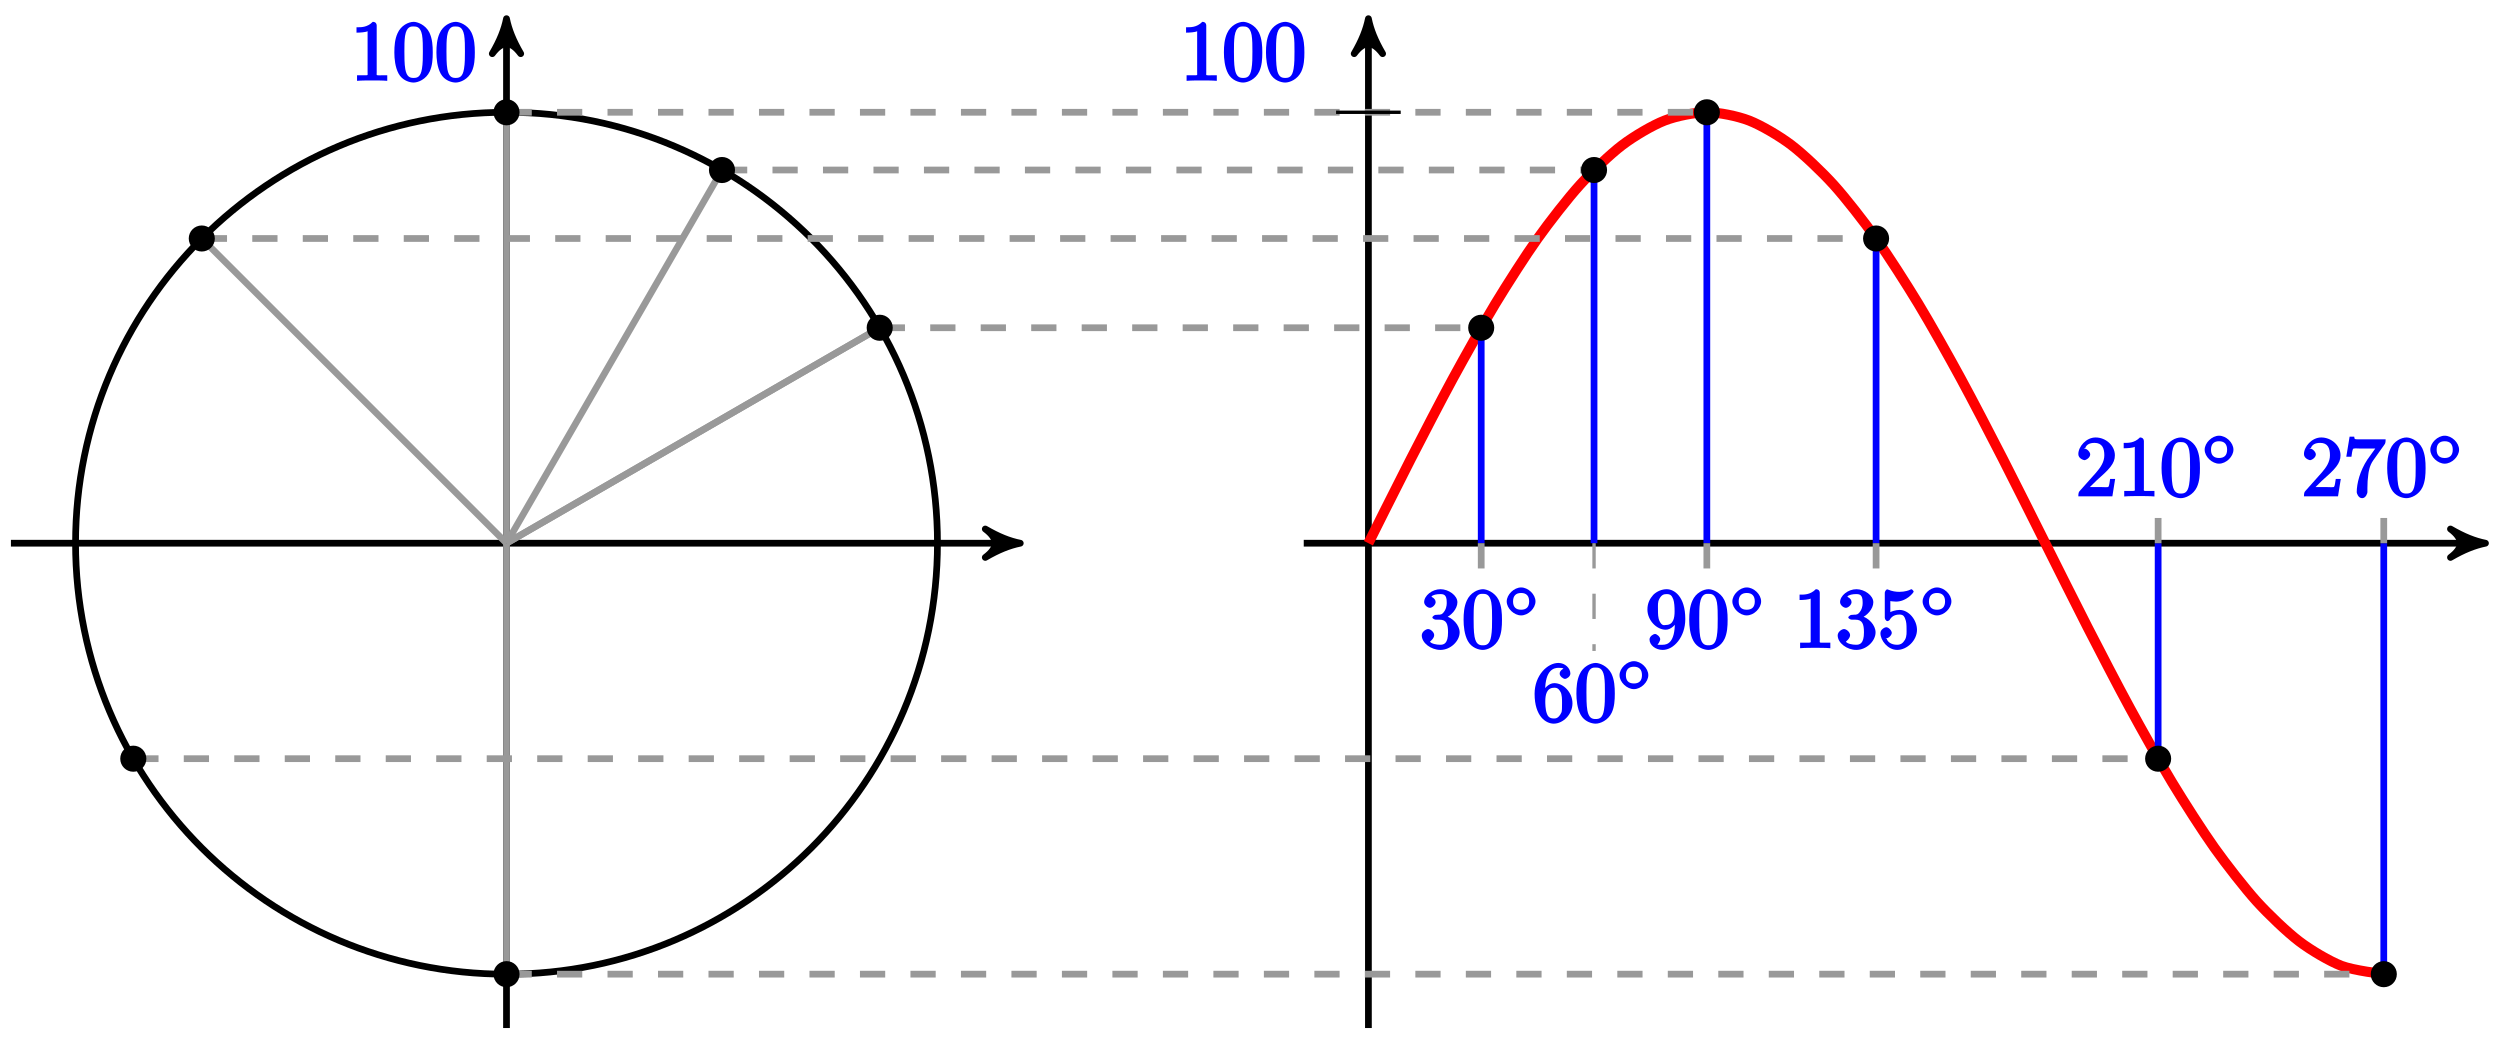 <?xml version="1.0" encoding="UTF-8"?>
<svg xmlns="http://www.w3.org/2000/svg" xmlns:xlink="http://www.w3.org/1999/xlink" width="296pt" height="123pt" viewBox="0 0 296 123" version="1.1">
<defs>
<g>
<symbol overflow="visible" id="glyph0-0">
<path style="stroke:none;" d=""/>
</symbol>
<symbol overflow="visible" id="glyph0-1">
<path style="stroke:none;" d="M 2.891 -3.516 C 3.703 -3.781 4.453 -4.641 4.453 -5.422 C 4.453 -6.234 3.406 -6.969 2.453 -6.969 C 1.453 -6.969 0.516 -6.203 0.516 -5.438 C 0.516 -5.109 0.906 -4.766 1.203 -4.766 C 1.5 -4.766 1.875 -5.141 1.875 -5.438 C 1.875 -5.938 1.234 -6.094 1.391 -6.094 C 1.516 -6.312 2.047 -6.391 2.406 -6.391 C 2.828 -6.391 3.188 -6.328 3.188 -5.438 C 3.188 -5.312 3.219 -4.859 2.953 -4.422 C 2.656 -3.938 2.453 -3.953 2.203 -3.953 C 2.125 -3.938 1.891 -3.922 1.812 -3.922 C 1.734 -3.906 1.484 -3.734 1.484 -3.625 C 1.484 -3.516 1.734 -3.359 1.906 -3.359 L 2.344 -3.359 C 3.156 -3.359 3.344 -2.844 3.344 -1.859 C 3.344 -0.516 2.844 -0.391 2.406 -0.391 C 1.969 -0.391 1.344 -0.516 1.203 -0.766 C 1.219 -0.766 1.703 -1.141 1.703 -1.531 C 1.703 -1.891 1.266 -2.25 0.984 -2.25 C 0.734 -2.25 0.234 -1.938 0.234 -1.5 C 0.234 -0.594 1.344 0.219 2.438 0.219 C 3.656 0.219 4.719 -0.844 4.719 -1.859 C 4.719 -2.688 3.922 -3.625 2.891 -3.844 Z M 2.891 -3.516 "/>
</symbol>
<symbol overflow="visible" id="glyph0-2">
<path style="stroke:none;" d="M 4.75 -3.344 C 4.75 -4.141 4.703 -4.938 4.359 -5.688 C 3.891 -6.641 2.906 -6.969 2.5 -6.969 C 1.891 -6.969 0.984 -6.547 0.578 -5.609 C 0.266 -4.922 0.203 -4.141 0.203 -3.344 C 0.203 -2.609 0.297 -1.594 0.703 -0.844 C 1.141 -0.031 2 0.219 2.484 0.219 C 3.016 0.219 3.953 -0.156 4.391 -1.094 C 4.703 -1.781 4.75 -2.562 4.75 -3.344 Z M 2.484 -0.328 C 2.094 -0.328 1.672 -0.406 1.5 -1.359 C 1.391 -1.969 1.391 -2.875 1.391 -3.469 C 1.391 -4.109 1.391 -4.766 1.469 -5.297 C 1.656 -6.484 2.234 -6.422 2.484 -6.422 C 2.812 -6.422 3.297 -6.406 3.484 -5.406 C 3.578 -4.859 3.578 -4.094 3.578 -3.469 C 3.578 -2.719 3.578 -2.047 3.469 -1.406 C 3.312 -0.453 2.938 -0.328 2.484 -0.328 Z M 2.484 -0.328 "/>
</symbol>
<symbol overflow="visible" id="glyph0-3">
<path style="stroke:none;" d="M 1.484 -3.422 L 1.484 -3.672 C 1.484 -6.188 2.547 -6.391 3.062 -6.391 C 3.297 -6.391 3.594 -6.375 3.625 -6.312 C 3.781 -6.312 3.203 -6.156 3.203 -5.703 C 3.203 -5.391 3.625 -5.078 3.844 -5.078 C 4 -5.078 4.469 -5.328 4.469 -5.719 C 4.469 -6.312 3.875 -6.969 3.047 -6.969 C 1.766 -6.969 0.234 -5.516 0.234 -3.312 C 0.234 -0.641 1.578 0.219 2.5 0.219 C 3.609 0.219 4.719 -0.875 4.719 -2.188 C 4.719 -3.453 3.672 -4.578 2.562 -4.578 C 1.891 -4.578 1.328 -3.906 1.141 -3.422 Z M 2.5 -0.391 C 1.875 -0.391 1.75 -0.812 1.688 -0.969 C 1.5 -1.438 1.5 -2.234 1.5 -2.406 C 1.5 -3.188 1.656 -4.031 2.547 -4.031 C 2.719 -4.031 3.047 -4.078 3.344 -3.453 L 3.297 -3.562 C 3.484 -3.203 3.484 -2.688 3.484 -2.203 C 3.484 -1.719 3.484 -1.219 3.406 -1.094 C 3.062 -0.391 2.734 -0.391 2.5 -0.391 Z M 2.5 -0.391 "/>
</symbol>
<symbol overflow="visible" id="glyph0-4">
<path style="stroke:none;" d="M 3.484 -3.328 L 3.484 -3.016 C 3.484 -0.672 2.625 -0.391 2.047 -0.391 C 1.875 -0.391 1.453 -0.359 1.422 -0.422 C 1.5 -0.422 1.75 -0.875 1.75 -1.031 C 1.75 -1.344 1.344 -1.672 1.125 -1.672 C 0.969 -1.672 0.484 -1.406 0.484 -1.016 C 0.484 -0.344 1.203 0.219 2.047 0.219 C 3.344 0.219 4.719 -1.297 4.719 -3.438 C 4.719 -6.125 3.406 -6.969 2.516 -6.969 C 1.969 -6.969 1.359 -6.734 0.922 -6.297 C 0.516 -5.844 0.234 -5.297 0.234 -4.562 C 0.234 -3.312 1.297 -2.172 2.406 -2.172 C 3.016 -2.172 3.594 -2.75 3.828 -3.328 Z M 2.422 -2.734 C 2.266 -2.734 1.969 -2.562 1.672 -3.188 C 1.484 -3.562 1.484 -4.062 1.484 -4.547 C 1.484 -5.078 1.438 -5.438 1.641 -5.812 C 1.906 -6.312 2.172 -6.391 2.516 -6.391 C 2.984 -6.391 3.125 -6.203 3.297 -5.766 C 3.422 -5.438 3.453 -4.812 3.453 -4.359 C 3.453 -3.531 3.297 -2.734 2.422 -2.734 Z M 2.422 -2.734 "/>
</symbol>
<symbol overflow="visible" id="glyph0-5">
<path style="stroke:none;" d="M 3.094 -6.547 C 3.094 -6.781 2.938 -6.969 2.625 -6.969 C 1.953 -6.281 1.203 -6.328 0.703 -6.328 L 0.703 -5.688 C 1.094 -5.688 1.797 -5.734 2.016 -5.859 L 2.016 -0.953 C 2.016 -0.594 2.156 -0.641 1.266 -0.641 L 0.766 -0.641 L 0.766 0.016 C 1.297 -0.031 2.156 -0.031 2.562 -0.031 C 2.953 -0.031 3.828 -0.031 4.344 0.016 L 4.344 -0.641 L 3.859 -0.641 C 2.953 -0.641 3.094 -0.578 3.094 -0.953 Z M 3.094 -6.547 "/>
</symbol>
<symbol overflow="visible" id="glyph0-6">
<path style="stroke:none;" d="M 4.641 -2.156 C 4.641 -3.344 3.656 -4.516 2.578 -4.516 C 2.109 -4.516 1.547 -4.312 1.484 -4.25 L 1.484 -5.562 C 1.516 -5.562 1.844 -5.5 2.156 -5.5 C 3.391 -5.5 4.25 -6.562 4.25 -6.688 C 4.25 -6.75 4.062 -6.969 3.984 -6.969 C 3.984 -6.969 3.828 -6.922 3.75 -6.875 C 3.703 -6.844 3.219 -6.656 2.547 -6.656 C 2.156 -6.656 1.688 -6.719 1.219 -6.922 C 1.141 -6.953 1.125 -6.953 1.109 -6.953 C 1 -6.953 0.828 -6.703 0.828 -6.547 L 0.828 -3.594 C 0.828 -3.422 1 -3.188 1.141 -3.188 C 1.219 -3.188 1.359 -3.266 1.391 -3.312 C 1.5 -3.484 1.75 -3.969 2.562 -3.969 C 3.078 -3.969 3.156 -3.672 3.234 -3.484 C 3.391 -3.125 3.406 -2.734 3.406 -2.234 C 3.406 -1.891 3.453 -1.406 3.219 -0.984 C 2.984 -0.594 2.734 -0.391 2.281 -0.391 C 1.562 -0.391 1.156 -0.75 1.062 -1.094 C 0.844 -1.172 0.875 -1.156 0.984 -1.156 C 1.312 -1.156 1.656 -1.562 1.656 -1.797 C 1.656 -2.047 1.312 -2.469 0.984 -2.469 C 0.844 -2.469 0.312 -2.219 0.312 -1.766 C 0.312 -0.906 1.188 0.219 2.297 0.219 C 3.453 0.219 4.641 -0.891 4.641 -2.156 Z M 4.641 -2.156 "/>
</symbol>
<symbol overflow="visible" id="glyph0-7">
<path style="stroke:none;" d="M 1.391 -0.812 L 2.438 -1.844 C 4 -3.219 4.641 -3.875 4.641 -4.859 C 4.641 -6 3.578 -6.969 2.359 -6.969 C 1.234 -6.969 0.312 -5.875 0.312 -5 C 0.312 -4.438 1 -4.281 1.031 -4.281 C 1.203 -4.281 1.719 -4.562 1.719 -4.969 C 1.719 -5.219 1.359 -5.656 1.016 -5.656 C 0.938 -5.656 0.922 -5.656 1.141 -5.734 C 1.281 -6.125 1.656 -6.328 2.234 -6.328 C 3.141 -6.328 3.391 -5.688 3.391 -4.859 C 3.391 -4.062 2.938 -3.406 2.391 -2.781 L 0.484 -0.641 C 0.375 -0.531 0.312 -0.406 0.312 0 L 4.344 0 L 4.672 -2.062 L 4.078 -2.062 C 4 -1.594 3.984 -1.281 3.875 -1.125 C 3.812 -1.047 3.281 -1.094 3.062 -1.094 L 1.266 -1.094 Z M 1.391 -0.812 "/>
</symbol>
<symbol overflow="visible" id="glyph0-8">
<path style="stroke:none;" d="M 4.859 -6.125 C 4.953 -6.234 5 -6.375 5 -6.75 L 2.406 -6.75 C 1.203 -6.75 1.344 -6.703 1.281 -7.062 L 0.734 -7.062 L 0.344 -4.688 L 0.953 -4.688 C 1 -5 1.047 -5.516 1.172 -5.641 C 1.25 -5.703 1.906 -5.656 2.031 -5.656 L 3.766 -5.656 C 3.859 -5.766 3.078 -4.688 2.844 -4.359 C 1.953 -3.016 1.578 -1.5 1.578 -0.484 C 1.578 -0.391 1.75 0.219 2.219 0.219 C 2.672 0.219 2.844 -0.391 2.844 -0.484 L 2.844 -1 C 2.844 -1.547 2.875 -2.094 2.953 -2.625 C 2.984 -2.859 3.078 -3.609 3.516 -4.234 Z M 4.859 -6.125 "/>
</symbol>
<symbol overflow="visible" id="glyph1-0">
<path style="stroke:none;" d=""/>
</symbol>
<symbol overflow="visible" id="glyph1-1">
<path style="stroke:none;" d="M 3.734 -1.906 C 3.734 -2.75 2.859 -3.562 2.031 -3.562 C 1.203 -3.562 0.328 -2.719 0.328 -1.906 C 0.328 -1.062 1.219 -0.25 2.031 -0.25 C 2.875 -0.25 3.734 -1.094 3.734 -1.906 Z M 2.031 -0.922 C 1.375 -0.922 1.078 -1.281 1.078 -1.906 C 1.078 -2.547 1.391 -2.906 2.031 -2.906 C 2.688 -2.906 2.984 -2.531 2.984 -1.906 C 2.984 -1.266 2.672 -0.922 2.031 -0.922 Z M 2.031 -0.922 "/>
</symbol>
<symbol overflow="visible" id="glyph2-0">
<path style="stroke:none;" d=""/>
</symbol>
<symbol overflow="visible" id="glyph2-1">
<path style="stroke:none;" d="M 4.344 -0.156 L 4.344 -0.641 L 3.859 -0.641 C 2.953 -0.641 3.094 -0.578 3.094 -0.953 L 3.094 -6.547 C 3.094 -6.781 2.938 -6.969 2.625 -6.969 C 1.953 -6.281 1.203 -6.328 0.703 -6.328 L 0.703 -5.688 C 1.094 -5.688 1.797 -5.734 2.016 -5.859 L 2.016 -0.953 C 2.016 -0.594 2.156 -0.641 1.266 -0.641 L 0.766 -0.641 L 0.766 0.016 C 1.297 -0.031 2.156 -0.031 2.562 -0.031 C 2.953 -0.031 3.828 -0.031 4.344 0.016 Z M 4.344 -0.156 "/>
</symbol>
<symbol overflow="visible" id="glyph2-2">
<path style="stroke:none;" d="M 4.75 -3.344 C 4.75 -4.141 4.703 -4.938 4.359 -5.688 C 3.891 -6.641 2.906 -6.969 2.5 -6.969 C 1.891 -6.969 0.984 -6.547 0.578 -5.609 C 0.266 -4.922 0.203 -4.141 0.203 -3.344 C 0.203 -2.609 0.297 -1.594 0.703 -0.844 C 1.141 -0.031 2 0.219 2.484 0.219 C 3.016 0.219 3.953 -0.156 4.391 -1.094 C 4.703 -1.781 4.75 -2.562 4.75 -3.344 Z M 3.578 -3.469 C 3.578 -2.719 3.578 -2.047 3.469 -1.406 C 3.312 -0.453 2.938 -0.328 2.484 -0.328 C 2.094 -0.328 1.672 -0.406 1.5 -1.359 C 1.391 -1.969 1.391 -2.875 1.391 -3.469 C 1.391 -4.109 1.391 -4.766 1.469 -5.297 C 1.656 -6.484 2.234 -6.422 2.484 -6.422 C 2.812 -6.422 3.297 -6.406 3.484 -5.406 C 3.578 -4.859 3.578 -4.094 3.578 -3.469 Z M 3.578 -3.469 "/>
</symbol>
</g>
</defs>
<g id="surface1">
<path style="fill:none;stroke-width:0.797;stroke-linecap:butt;stroke-linejoin:miter;stroke:rgb(0%,0%,0%);stroke-opacity:1;stroke-miterlimit:10;" d="M -102.049 -57.401 L -102.049 61.068 " transform="matrix(1,0,0,-1,162.018,64.318)"/>
<path style="fill-rule:nonzero;fill:rgb(0%,0%,0%);fill-opacity:1;stroke-width:0.797;stroke-linecap:butt;stroke-linejoin:round;stroke:rgb(0%,0%,0%);stroke-opacity:1;stroke-miterlimit:10;" d="M 1.037 0.002 C -0.259 0.26 -1.552 0.775 -3.107 1.685 C -1.552 0.517 -1.552 -0.518 -3.107 -1.682 C -1.552 -0.776 -0.259 -0.26 1.037 0.002 Z M 1.037 0.002 " transform="matrix(0,-1,-1,0,59.971,3.248)"/>
<path style="fill:none;stroke-width:0.797;stroke-linecap:butt;stroke-linejoin:miter;stroke:rgb(0%,0%,0%);stroke-opacity:1;stroke-miterlimit:10;" d="M -160.725 0.002 L -42.252 0.002 " transform="matrix(1,0,0,-1,162.018,64.318)"/>
<path style="fill-rule:nonzero;fill:rgb(0%,0%,0%);fill-opacity:1;stroke-width:0.797;stroke-linecap:butt;stroke-linejoin:round;stroke:rgb(0%,0%,0%);stroke-opacity:1;stroke-miterlimit:10;" d="M 1.036 0.002 C -0.261 0.259 -1.554 0.779 -3.108 1.685 C -1.554 0.517 -1.554 -0.518 -3.108 -1.682 C -1.554 -0.776 -0.261 -0.26 1.036 0.002 Z M 1.036 0.002 " transform="matrix(1,0,0,-1,119.765,64.318)"/>
<path style="fill:none;stroke-width:0.797;stroke-linecap:butt;stroke-linejoin:miter;stroke:rgb(0%,0%,0%);stroke-opacity:1;stroke-miterlimit:10;" d="M 0.002 -57.401 L 0.002 61.068 " transform="matrix(1,0,0,-1,162.018,64.318)"/>
<path style="fill-rule:nonzero;fill:rgb(0%,0%,0%);fill-opacity:1;stroke-width:0.797;stroke-linecap:butt;stroke-linejoin:round;stroke:rgb(0%,0%,0%);stroke-opacity:1;stroke-miterlimit:10;" d="M 1.037 -0.002 C -0.259 0.26 -1.552 0.776 -3.107 1.682 C -1.552 0.518 -1.552 -0.517 -3.107 -1.685 C -1.552 -0.779 -0.259 -0.259 1.037 -0.002 Z M 1.037 -0.002 " transform="matrix(0,-1,-1,0,162.018,3.248)"/>
<path style="fill:none;stroke-width:0.797;stroke-linecap:butt;stroke-linejoin:miter;stroke:rgb(0%,0%,0%);stroke-opacity:1;stroke-miterlimit:10;" d="M -7.655 0.002 L 131.228 0.002 " transform="matrix(1,0,0,-1,162.018,64.318)"/>
<path style="fill-rule:nonzero;fill:rgb(0%,0%,0%);fill-opacity:1;stroke-width:0.797;stroke-linecap:butt;stroke-linejoin:round;stroke:rgb(0%,0%,0%);stroke-opacity:1;stroke-miterlimit:10;" d="M 1.036 0.002 C -0.257 0.259 -1.554 0.779 -3.109 1.685 C -1.554 0.517 -1.554 -0.518 -3.109 -1.682 C -1.554 -0.776 -0.257 -0.26 1.036 0.002 Z M 1.036 0.002 " transform="matrix(1,0,0,-1,293.245,64.318)"/>
<path style="fill:none;stroke-width:1.196;stroke-linecap:butt;stroke-linejoin:miter;stroke:rgb(100%,0%,0%);stroke-opacity:1;stroke-miterlimit:10;" d="M 0.002 0.002 C 0.002 0.002 3.619 7.244 5.009 9.951 C 6.4 12.662 8.627 16.97 10.017 19.525 C 11.408 22.076 13.638 26.048 15.025 28.345 C 16.416 30.638 18.646 34.123 20.037 36.076 C 21.427 38.029 23.654 40.884 25.044 42.42 C 26.435 43.955 28.662 46.08 30.052 47.134 C 31.443 48.193 33.673 49.502 35.064 50.041 C 36.451 50.58 38.681 51.021 40.072 51.025 C 41.462 51.025 43.689 50.58 45.08 50.041 C 46.47 49.502 48.701 48.197 50.087 47.138 C 51.478 46.084 53.709 43.963 55.099 42.427 C 56.486 40.892 58.716 38.037 60.107 36.084 C 61.498 34.13 63.724 30.65 65.115 28.353 C 66.505 26.056 68.736 22.088 70.123 19.533 C 71.513 16.982 73.744 12.673 75.134 9.963 C 76.525 7.255 78.752 2.775 80.142 0.013 C 81.533 -2.748 83.759 -7.233 85.15 -9.94 C 86.541 -12.651 88.771 -16.959 90.162 -19.51 C 91.548 -22.065 93.779 -26.037 95.169 -28.334 C 96.56 -30.631 98.787 -34.116 100.177 -36.069 C 101.568 -38.022 103.798 -40.881 105.185 -42.416 C 106.576 -43.948 108.806 -46.073 110.197 -47.131 C 111.584 -48.19 113.814 -49.498 115.205 -50.037 C 116.595 -50.577 120.212 -51.022 120.212 -51.022 " transform="matrix(1,0,0,-1,162.018,64.318)"/>
<path style="fill:none;stroke-width:0.797;stroke-linecap:butt;stroke-linejoin:miter;stroke:rgb(0%,0%,0%);stroke-opacity:1;stroke-miterlimit:10;" d="M -51.022 0.002 C -51.022 28.181 -73.866 51.025 -102.049 51.025 C -130.229 51.025 -153.073 28.181 -153.073 0.002 C -153.073 -28.182 -130.229 -51.026 -102.049 -51.026 C -73.866 -51.026 -51.022 -28.182 -51.022 0.002 Z M -51.022 0.002 " transform="matrix(1,0,0,-1,162.018,64.318)"/>
<path style="fill:none;stroke-width:0.797;stroke-linecap:butt;stroke-linejoin:miter;stroke:rgb(59.999%,59.999%,59.999%);stroke-opacity:1;stroke-miterlimit:10;" d="M -57.858 25.513 L -102.049 0.002 " transform="matrix(1,0,0,-1,162.018,64.318)"/>
<path style="fill:none;stroke-width:0.797;stroke-linecap:butt;stroke-linejoin:miter;stroke:rgb(59.999%,59.999%,59.999%);stroke-opacity:1;stroke-dasharray:2.989,2.989;stroke-miterlimit:10;" d="M -57.858 25.513 L 13.357 25.513 " transform="matrix(1,0,0,-1,162.018,64.318)"/>
<path style="fill:none;stroke-width:0.797;stroke-linecap:butt;stroke-linejoin:miter;stroke:rgb(0%,0%,100%);stroke-opacity:1;stroke-miterlimit:10;" d="M 13.357 25.513 L 13.357 0.002 " transform="matrix(1,0,0,-1,162.018,64.318)"/>
<path style="fill:none;stroke-width:0.797;stroke-linecap:butt;stroke-linejoin:miter;stroke:rgb(59.999%,59.999%,59.999%);stroke-opacity:1;stroke-dasharray:2.989,2.989;stroke-miterlimit:10;" d="M 13.357 0.002 L 13.357 -3.827 " transform="matrix(1,0,0,-1,162.018,64.318)"/>
<g style="fill:rgb(0%,0%,100%);fill-opacity:1;">
  <use xlink:href="#glyph0-1" x="168.104" y="76.731"/>
  <use xlink:href="#glyph0-2" x="173.085" y="76.731"/>
</g>
<g style="fill:rgb(0%,0%,100%);fill-opacity:1;">
  <use xlink:href="#glyph1-1" x="178.067" y="73.115"/>
</g>
<path style="fill:none;stroke-width:0.797;stroke-linecap:butt;stroke-linejoin:miter;stroke:rgb(59.999%,59.999%,59.999%);stroke-opacity:1;stroke-miterlimit:10;" d="M -76.534 44.189 L -102.049 0.002 " transform="matrix(1,0,0,-1,162.018,64.318)"/>
<path style="fill:none;stroke-width:0.797;stroke-linecap:butt;stroke-linejoin:miter;stroke:rgb(59.999%,59.999%,59.999%);stroke-opacity:1;stroke-dasharray:2.989,2.989;stroke-miterlimit:10;" d="M -76.534 44.189 L 26.716 44.189 " transform="matrix(1,0,0,-1,162.018,64.318)"/>
<path style="fill:none;stroke-width:0.797;stroke-linecap:butt;stroke-linejoin:miter;stroke:rgb(0%,0%,100%);stroke-opacity:1;stroke-miterlimit:10;" d="M 26.716 44.189 L 26.716 0.002 " transform="matrix(1,0,0,-1,162.018,64.318)"/>
<path style="fill:none;stroke-width:0.399;stroke-linecap:butt;stroke-linejoin:miter;stroke:rgb(59.999%,59.999%,59.999%);stroke-opacity:1;stroke-dasharray:2.989,2.989;stroke-miterlimit:10;" d="M 26.716 0.002 L 26.716 -12.756 " transform="matrix(1,0,0,-1,162.018,64.318)"/>
<g style="fill:rgb(0%,0%,100%);fill-opacity:1;">
  <use xlink:href="#glyph0-3" x="181.462" y="85.461"/>
  <use xlink:href="#glyph0-2" x="186.443" y="85.461"/>
</g>
<g style="fill:rgb(0%,0%,100%);fill-opacity:1;">
  <use xlink:href="#glyph1-1" x="191.425" y="81.845"/>
</g>
<path style="fill:none;stroke-width:0.797;stroke-linecap:butt;stroke-linejoin:miter;stroke:rgb(59.999%,59.999%,59.999%);stroke-opacity:1;stroke-miterlimit:10;" d="M -102.045 51.025 L -102.049 0.002 " transform="matrix(1,0,0,-1,162.018,64.318)"/>
<path style="fill:none;stroke-width:0.797;stroke-linecap:butt;stroke-linejoin:miter;stroke:rgb(59.999%,59.999%,59.999%);stroke-opacity:1;stroke-dasharray:2.989,2.989;stroke-miterlimit:10;" d="M -102.045 51.025 L 40.072 51.025 " transform="matrix(1,0,0,-1,162.018,64.318)"/>
<path style="fill:none;stroke-width:0.797;stroke-linecap:butt;stroke-linejoin:miter;stroke:rgb(0%,0%,100%);stroke-opacity:1;stroke-miterlimit:10;" d="M 40.072 51.025 L 40.072 0.002 " transform="matrix(1,0,0,-1,162.018,64.318)"/>
<path style="fill:none;stroke-width:0.797;stroke-linecap:butt;stroke-linejoin:miter;stroke:rgb(59.999%,59.999%,59.999%);stroke-opacity:1;stroke-dasharray:2.989,2.989;stroke-miterlimit:10;" d="M 40.072 0.002 L 40.072 -3.827 " transform="matrix(1,0,0,-1,162.018,64.318)"/>
<g style="fill:rgb(0%,0%,100%);fill-opacity:1;">
  <use xlink:href="#glyph0-4" x="194.82" y="76.731"/>
  <use xlink:href="#glyph0-2" x="199.801" y="76.731"/>
</g>
<g style="fill:rgb(0%,0%,100%);fill-opacity:1;">
  <use xlink:href="#glyph1-1" x="204.783" y="73.115"/>
</g>
<path style="fill:none;stroke-width:0.797;stroke-linecap:butt;stroke-linejoin:miter;stroke:rgb(59.999%,59.999%,59.999%);stroke-opacity:1;stroke-miterlimit:10;" d="M -138.127 36.08 L -102.049 0.002 " transform="matrix(1,0,0,-1,162.018,64.318)"/>
<path style="fill:none;stroke-width:0.797;stroke-linecap:butt;stroke-linejoin:miter;stroke:rgb(59.999%,59.999%,59.999%);stroke-opacity:1;stroke-dasharray:2.989,2.989;stroke-miterlimit:10;" d="M -138.127 36.08 L 60.111 36.08 " transform="matrix(1,0,0,-1,162.018,64.318)"/>
<path style="fill:none;stroke-width:0.797;stroke-linecap:butt;stroke-linejoin:miter;stroke:rgb(0%,0%,100%);stroke-opacity:1;stroke-miterlimit:10;" d="M 60.111 36.08 L 60.111 0.002 " transform="matrix(1,0,0,-1,162.018,64.318)"/>
<path style="fill:none;stroke-width:0.797;stroke-linecap:butt;stroke-linejoin:miter;stroke:rgb(59.999%,59.999%,59.999%);stroke-opacity:1;stroke-dasharray:2.989,2.989;stroke-miterlimit:10;" d="M 60.111 0.002 L 60.111 -3.827 " transform="matrix(1,0,0,-1,162.018,64.318)"/>
<g style="fill:rgb(0%,0%,100%);fill-opacity:1;">
  <use xlink:href="#glyph0-5" x="212.367" y="76.731"/>
  <use xlink:href="#glyph0-1" x="217.348" y="76.731"/>
  <use xlink:href="#glyph0-6" x="222.33" y="76.731"/>
</g>
<g style="fill:rgb(0%,0%,100%);fill-opacity:1;">
  <use xlink:href="#glyph1-1" x="227.311" y="73.115"/>
</g>
<path style="fill:none;stroke-width:0.797;stroke-linecap:butt;stroke-linejoin:miter;stroke:rgb(59.999%,59.999%,59.999%);stroke-opacity:1;stroke-miterlimit:10;" d="M -57.858 25.513 L -102.049 0.002 " transform="matrix(1,0,0,-1,162.018,64.318)"/>
<path style="fill:none;stroke-width:0.797;stroke-linecap:butt;stroke-linejoin:miter;stroke:rgb(59.999%,59.999%,59.999%);stroke-opacity:1;stroke-dasharray:2.989,2.989;stroke-miterlimit:10;" d="M -146.237 -25.51 L 93.505 -25.51 " transform="matrix(1,0,0,-1,162.018,64.318)"/>
<path style="fill:none;stroke-width:0.797;stroke-linecap:butt;stroke-linejoin:miter;stroke:rgb(0%,0%,100%);stroke-opacity:1;stroke-miterlimit:10;" d="M 93.505 -25.51 L 93.505 0.002 " transform="matrix(1,0,0,-1,162.018,64.318)"/>
<path style="fill:none;stroke-width:0.797;stroke-linecap:butt;stroke-linejoin:miter;stroke:rgb(59.999%,59.999%,59.999%);stroke-opacity:1;stroke-dasharray:2.989,2.989;stroke-miterlimit:10;" d="M 93.505 0.002 L 93.505 3.826 " transform="matrix(1,0,0,-1,162.018,64.318)"/>
<g style="fill:rgb(0%,0%,100%);fill-opacity:1;">
  <use xlink:href="#glyph0-7" x="245.761" y="58.765"/>
  <use xlink:href="#glyph0-5" x="250.742" y="58.765"/>
  <use xlink:href="#glyph0-2" x="255.724" y="58.765"/>
</g>
<g style="fill:rgb(0%,0%,100%);fill-opacity:1;">
  <use xlink:href="#glyph1-1" x="260.705" y="55.149"/>
</g>
<path style="fill:none;stroke-width:0.797;stroke-linecap:butt;stroke-linejoin:miter;stroke:rgb(59.999%,59.999%,59.999%);stroke-opacity:1;stroke-miterlimit:10;" d="M -102.045 -51.022 L -102.049 0.002 " transform="matrix(1,0,0,-1,162.018,64.318)"/>
<path style="fill:none;stroke-width:0.797;stroke-linecap:butt;stroke-linejoin:miter;stroke:rgb(59.999%,59.999%,59.999%);stroke-opacity:1;stroke-dasharray:2.989,2.989;stroke-miterlimit:10;" d="M -102.045 -51.022 L 120.22 -51.022 " transform="matrix(1,0,0,-1,162.018,64.318)"/>
<path style="fill:none;stroke-width:0.797;stroke-linecap:butt;stroke-linejoin:miter;stroke:rgb(0%,0%,100%);stroke-opacity:1;stroke-miterlimit:10;" d="M 120.22 -51.022 L 120.22 0.002 " transform="matrix(1,0,0,-1,162.018,64.318)"/>
<path style="fill:none;stroke-width:0.797;stroke-linecap:butt;stroke-linejoin:miter;stroke:rgb(59.999%,59.999%,59.999%);stroke-opacity:1;stroke-dasharray:2.989,2.989;stroke-miterlimit:10;" d="M 120.22 0.002 L 120.22 3.826 " transform="matrix(1,0,0,-1,162.018,64.318)"/>
<g style="fill:rgb(0%,0%,100%);fill-opacity:1;">
  <use xlink:href="#glyph0-7" x="272.477" y="58.765"/>
  <use xlink:href="#glyph0-8" x="277.458" y="58.765"/>
  <use xlink:href="#glyph0-2" x="282.44" y="58.765"/>
</g>
<g style="fill:rgb(0%,0%,100%);fill-opacity:1;">
  <use xlink:href="#glyph1-1" x="287.421" y="55.149"/>
</g>
<path style="fill-rule:nonzero;fill:rgb(0%,0%,0%);fill-opacity:1;stroke-width:0.399;stroke-linecap:butt;stroke-linejoin:miter;stroke:rgb(0%,0%,0%);stroke-opacity:1;stroke-miterlimit:10;" d="M -56.514 25.513 C -56.514 26.256 -57.116 26.857 -57.858 26.857 C -58.6 26.857 -59.206 26.256 -59.206 25.513 C -59.206 24.767 -58.6 24.166 -57.858 24.166 C -57.116 24.166 -56.514 24.767 -56.514 25.513 Z M -56.514 25.513 " transform="matrix(1,0,0,-1,162.018,64.318)"/>
<path style="fill-rule:nonzero;fill:rgb(0%,0%,0%);fill-opacity:1;stroke-width:0.399;stroke-linecap:butt;stroke-linejoin:miter;stroke:rgb(0%,0%,0%);stroke-opacity:1;stroke-miterlimit:10;" d="M 14.701 25.513 C 14.701 26.256 14.099 26.857 13.357 26.857 C 12.615 26.857 12.013 26.256 12.013 25.513 C 12.013 24.767 12.615 24.166 13.357 24.166 C 14.099 24.166 14.701 24.767 14.701 25.513 Z M 14.701 25.513 " transform="matrix(1,0,0,-1,162.018,64.318)"/>
<path style="fill-rule:nonzero;fill:rgb(0%,0%,0%);fill-opacity:1;stroke-width:0.399;stroke-linecap:butt;stroke-linejoin:miter;stroke:rgb(0%,0%,0%);stroke-opacity:1;stroke-miterlimit:10;" d="M 121.568 -51.022 C 121.568 -50.28 120.962 -49.678 120.22 -49.678 C 119.478 -49.678 118.877 -50.28 118.877 -51.022 C 118.877 -51.768 119.478 -52.37 120.22 -52.37 C 120.962 -52.37 121.568 -51.768 121.568 -51.022 Z M 121.568 -51.022 " transform="matrix(1,0,0,-1,162.018,64.318)"/>
<path style="fill-rule:nonzero;fill:rgb(0%,0%,0%);fill-opacity:1;stroke-width:0.399;stroke-linecap:butt;stroke-linejoin:miter;stroke:rgb(0%,0%,0%);stroke-opacity:1;stroke-miterlimit:10;" d="M -75.19 44.189 C -75.19 44.931 -75.791 45.533 -76.534 45.533 C -77.28 45.533 -77.881 44.931 -77.881 44.189 C -77.881 43.447 -77.28 42.841 -76.534 42.841 C -75.791 42.841 -75.19 43.447 -75.19 44.189 Z M -75.19 44.189 " transform="matrix(1,0,0,-1,162.018,64.318)"/>
<path style="fill-rule:nonzero;fill:rgb(0%,0%,0%);fill-opacity:1;stroke-width:0.399;stroke-linecap:butt;stroke-linejoin:miter;stroke:rgb(0%,0%,0%);stroke-opacity:1;stroke-miterlimit:10;" d="M 28.06 44.189 C 28.06 44.931 27.459 45.533 26.716 45.533 C 25.974 45.533 25.373 44.931 25.373 44.189 C 25.373 43.447 25.974 42.841 26.716 42.841 C 27.459 42.841 28.06 43.447 28.06 44.189 Z M 28.06 44.189 " transform="matrix(1,0,0,-1,162.018,64.318)"/>
<path style="fill-rule:nonzero;fill:rgb(0%,0%,0%);fill-opacity:1;stroke-width:0.399;stroke-linecap:butt;stroke-linejoin:miter;stroke:rgb(0%,0%,0%);stroke-opacity:1;stroke-miterlimit:10;" d="M -100.702 51.025 C -100.702 51.767 -101.303 52.369 -102.045 52.369 C -102.791 52.369 -103.393 51.767 -103.393 51.025 C -103.393 50.279 -102.791 49.677 -102.045 49.677 C -101.303 49.677 -100.702 50.279 -100.702 51.025 Z M -100.702 51.025 " transform="matrix(1,0,0,-1,162.018,64.318)"/>
<g style="fill:rgb(0%,0%,100%);fill-opacity:1;">
  <use xlink:href="#glyph2-1" x="41.507" y="9.555"/>
  <use xlink:href="#glyph2-2" x="46.488" y="9.555"/>
  <use xlink:href="#glyph2-2" x="51.47" y="9.555"/>
</g>
<path style="fill-rule:nonzero;fill:rgb(0%,0%,0%);fill-opacity:1;stroke-width:0.399;stroke-linecap:butt;stroke-linejoin:miter;stroke:rgb(0%,0%,0%);stroke-opacity:1;stroke-miterlimit:10;" d="M 41.419 51.025 C 41.419 51.767 40.818 52.369 40.072 52.369 C 39.33 52.369 38.728 51.767 38.728 51.025 C 38.728 50.279 39.33 49.677 40.072 49.677 C 40.818 49.677 41.419 50.279 41.419 51.025 Z M 41.419 51.025 " transform="matrix(1,0,0,-1,162.018,64.318)"/>
<path style="fill-rule:nonzero;fill:rgb(0%,0%,0%);fill-opacity:1;stroke-width:0.399;stroke-linecap:butt;stroke-linejoin:miter;stroke:rgb(0%,0%,0%);stroke-opacity:1;stroke-miterlimit:10;" d="M -136.78 36.08 C -136.78 36.822 -137.385 37.423 -138.127 37.423 C -138.87 37.423 -139.471 36.822 -139.471 36.08 C -139.471 35.338 -138.87 34.736 -138.127 34.736 C -137.385 34.736 -136.78 35.338 -136.78 36.08 Z M -136.78 36.08 " transform="matrix(1,0,0,-1,162.018,64.318)"/>
<path style="fill-rule:nonzero;fill:rgb(0%,0%,0%);fill-opacity:1;stroke-width:0.399;stroke-linecap:butt;stroke-linejoin:miter;stroke:rgb(0%,0%,0%);stroke-opacity:1;stroke-miterlimit:10;" d="M 61.455 36.08 C 61.455 36.822 60.853 37.423 60.111 37.423 C 59.369 37.423 58.767 36.822 58.767 36.08 C 58.767 35.338 59.369 34.736 60.111 34.736 C 60.853 34.736 61.455 35.338 61.455 36.08 Z M 61.455 36.08 " transform="matrix(1,0,0,-1,162.018,64.318)"/>
<path style="fill-rule:nonzero;fill:rgb(0%,0%,0%);fill-opacity:1;stroke-width:0.399;stroke-linecap:butt;stroke-linejoin:miter;stroke:rgb(0%,0%,0%);stroke-opacity:1;stroke-miterlimit:10;" d="M -144.889 -25.51 C -144.889 -24.768 -145.491 -24.166 -146.237 -24.166 C -146.979 -24.166 -147.581 -24.768 -147.581 -25.51 C -147.581 -26.256 -146.979 -26.858 -146.237 -26.858 C -145.491 -26.858 -144.889 -26.256 -144.889 -25.51 Z M -144.889 -25.51 " transform="matrix(1,0,0,-1,162.018,64.318)"/>
<path style="fill-rule:nonzero;fill:rgb(0%,0%,0%);fill-opacity:1;stroke-width:0.399;stroke-linecap:butt;stroke-linejoin:miter;stroke:rgb(0%,0%,0%);stroke-opacity:1;stroke-miterlimit:10;" d="M -100.702 -51.022 C -100.702 -50.28 -101.303 -49.678 -102.045 -49.678 C -102.791 -49.678 -103.393 -50.28 -103.393 -51.022 C -103.393 -51.768 -102.791 -52.37 -102.045 -52.37 C -101.303 -52.37 -100.702 -51.768 -100.702 -51.022 Z M -100.702 -51.022 " transform="matrix(1,0,0,-1,162.018,64.318)"/>
<path style="fill-rule:nonzero;fill:rgb(0%,0%,0%);fill-opacity:1;stroke-width:0.399;stroke-linecap:butt;stroke-linejoin:miter;stroke:rgb(0%,0%,0%);stroke-opacity:1;stroke-miterlimit:10;" d="M 94.849 -25.51 C 94.849 -24.768 94.248 -24.166 93.505 -24.166 C 92.763 -24.166 92.162 -24.768 92.162 -25.51 C 92.162 -26.256 92.763 -26.858 93.505 -26.858 C 94.248 -26.858 94.849 -26.256 94.849 -25.51 Z M 94.849 -25.51 " transform="matrix(1,0,0,-1,162.018,64.318)"/>
<path style="fill:none;stroke-width:0.399;stroke-linecap:butt;stroke-linejoin:miter;stroke:rgb(0%,0%,0%);stroke-opacity:1;stroke-miterlimit:10;" d="M 3.826 51.025 L -3.827 51.025 " transform="matrix(1,0,0,-1,162.018,64.318)"/>
<g style="fill:rgb(0%,0%,100%);fill-opacity:1;">
  <use xlink:href="#glyph2-1" x="139.727" y="9.555"/>
  <use xlink:href="#glyph2-2" x="144.708" y="9.555"/>
  <use xlink:href="#glyph2-2" x="149.69" y="9.555"/>
</g>
</g>
</svg>
